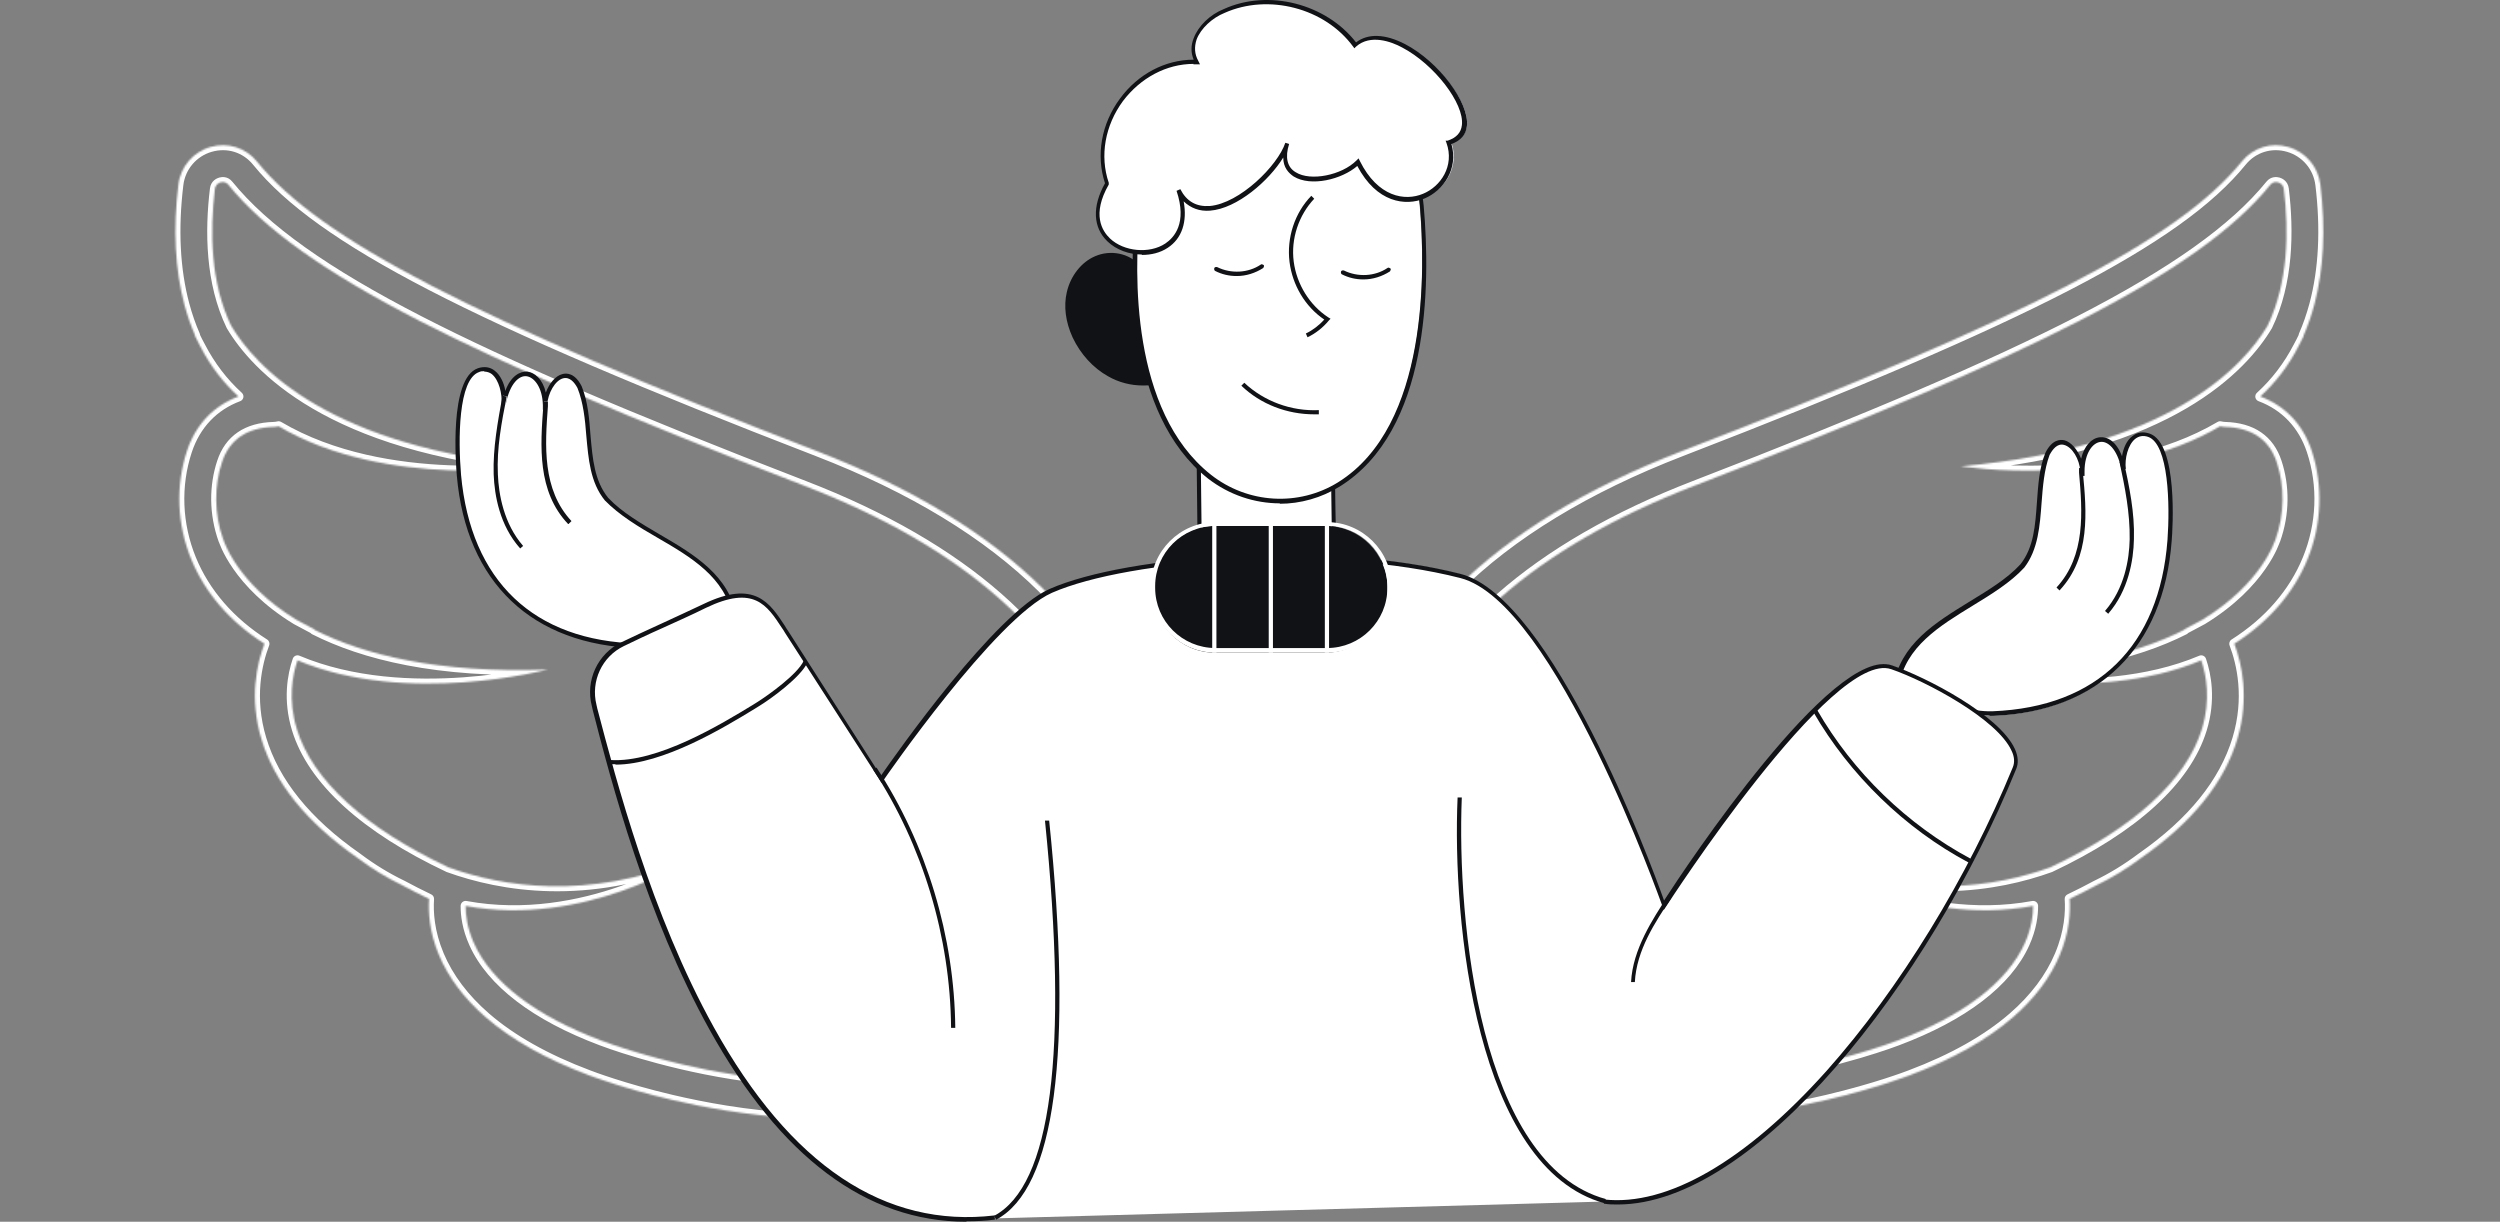 <svg width="1502" height="734" viewBox="0 0 1502 734" fill="none" xmlns="http://www.w3.org/2000/svg">
<rect x="0" y="0" width="1502" height="734" fill="#808080" stroke="none"/>
<mask id="path-1-inside-1_1648_1196" fill="white">
<path fill-rule="evenodd" clip-rule="evenodd" d="M353.483 645.87C355.161 646.517 374.531 653.929 403.443 660.729C413.339 663.056 424.356 665.31 436.152 667.202C463.825 671.627 490.115 673.098 514.289 671.566C544.946 669.625 572.319 662.823 595.65 651.351C638.615 630.223 668.046 593.478 683.139 542.138C684.607 537.771 697.8 495.668 681.49 442.076C671.658 409.758 653.102 379.926 626.35 353.397C593.462 320.783 547.997 293.131 491.214 271.208C283.623 191.048 192.34 143.863 154.419 97.105C147.587 88.677 136.852 85.308 126.403 88.316C116.03 91.302 108.475 100.157 107.176 110.872C103.928 137.595 105.147 161.883 110.804 183.062C112.543 189.563 114.689 195.73 117.237 201.555L117.095 201.735C118.191 204.047 119.34 206.295 120.541 208.481C126.44 219.86 134.026 229.789 143.26 238.212C128.441 243.735 117.58 255.005 112.359 270.828C105.414 291.885 106.309 315.013 114.882 335.962C123.206 356.314 138.324 373.72 158.89 386.755C154.424 398.484 149.589 419.207 157.047 444.015C164.934 470.257 184.209 494.098 214.563 515.25C223.536 522.02 232.625 527.499 241.723 531.874C246.856 534.652 252.209 537.376 257.78 540.043C257.242 547.932 257.915 559.948 263.78 573.893C269.458 587.392 278.893 599.931 291.834 611.165C307.378 624.661 328.121 636.335 353.483 645.87ZM279.746 544.271C279.72 549.699 280.664 557.592 284.77 566.719C295.293 590.112 321.763 610.331 361.313 625.189L361.444 625.24C361.777 625.37 395.466 638.35 440.145 645.45C480.657 651.883 538.835 654.681 585.96 631.482C623.161 613.167 648.745 580.942 661.989 535.697L662.157 535.178C662.317 534.716 675.195 496.024 659.964 447.307C639.669 382.4 578.561 328.644 483.252 291.845C376.549 250.646 305.291 220.12 252.216 192.865C195.388 163.688 158.854 137.688 137.244 111.044C135.624 109.047 133.586 109.269 132.514 109.575C131.609 109.836 129.461 110.746 129.12 113.547C126.034 138.928 126.397 169.844 138.897 195.74C153.321 219.961 197.685 269.144 323.215 280.153C323.215 280.153 232.446 294.512 167.391 256.091C166.44 256.33 165.45 256.469 164.434 256.497C148.315 256.951 137.858 264.104 133.355 277.758C128.69 291.899 128.475 308.481 134.259 324.561L134.299 324.439C134.299 324.439 142.033 350.372 178.067 372.36C178.167 372.413 178.267 372.466 178.367 372.52L188.985 378.178L188.865 378.364C218.146 393.188 262.487 404.661 329.127 402.266C329.127 402.266 244.635 424.529 178.741 396.72C175.732 405.512 172.888 420.342 178.365 438.125C187.816 468.809 219.269 497.436 269.459 521.114C301.579 532.694 352.527 541.232 413.538 516.614C413.538 516.614 351.031 557.406 279.746 544.271Z"/>
</mask>
<path d="M353.483 645.87L354.563 643.071C354.555 643.068 354.547 643.065 354.539 643.061L353.483 645.87ZM436.152 667.202L435.677 670.164L435.678 670.164L436.152 667.202ZM514.289 671.566L514.1 668.572L514.099 668.572L514.289 671.566ZM595.65 651.351L596.974 654.043L596.974 654.043L595.65 651.351ZM683.139 542.138L680.295 541.182C680.283 541.218 680.272 541.255 680.261 541.292L683.139 542.138ZM681.49 442.076L678.62 442.949L678.62 442.95L681.49 442.076ZM626.35 353.397L628.463 351.266L628.463 351.266L626.35 353.397ZM491.214 271.208L490.134 274.007L490.134 274.007L491.214 271.208ZM154.419 97.105L152.088 98.994L152.089 98.995L154.419 97.105ZM126.403 88.316L125.573 85.433L125.573 85.433L126.403 88.316ZM107.176 110.872L110.154 111.234L110.154 111.233L107.176 110.872ZM110.804 183.062L107.906 183.836L107.906 183.837L110.804 183.062ZM117.237 201.555L119.591 203.415C120.278 202.545 120.43 201.368 119.986 200.352L117.237 201.555ZM117.095 201.735L114.742 199.874C114.035 200.769 113.896 201.988 114.384 203.019L117.095 201.735ZM120.541 208.481L123.205 207.101C123.193 207.079 123.182 207.058 123.171 207.037L120.541 208.481ZM143.26 238.212L144.307 241.023C145.287 240.658 146.006 239.809 146.205 238.782C146.404 237.756 146.054 236.7 145.281 235.995L143.26 238.212ZM112.359 270.828L109.51 269.888L109.51 269.888L112.359 270.828ZM114.882 335.962L117.659 334.826L117.659 334.826L114.882 335.962ZM158.89 386.755L161.694 387.822C162.201 386.49 161.7 384.984 160.496 384.221L158.89 386.755ZM157.047 444.015L159.92 443.151L159.92 443.151L157.047 444.015ZM214.563 515.25L216.37 512.855C216.34 512.832 216.309 512.81 216.279 512.789L214.563 515.25ZM241.723 531.874L243.151 529.236C243.109 529.213 243.066 529.191 243.023 529.17L241.723 531.874ZM257.78 540.043L260.773 540.247C260.857 539.021 260.184 537.868 259.076 537.337L257.78 540.043ZM263.78 573.893L261.015 575.056L261.015 575.056L263.78 573.893ZM291.834 611.165L293.801 608.9L293.801 608.9L291.834 611.165ZM279.746 544.271L280.29 541.321C279.416 541.16 278.516 541.394 277.832 541.961C277.148 542.528 276.751 543.368 276.746 544.257L279.746 544.271ZM284.77 566.719L282.034 567.949L282.034 567.949L284.77 566.719ZM361.313 625.189L362.388 622.389C362.381 622.386 362.375 622.383 362.368 622.381L361.313 625.189ZM361.444 625.24L362.537 622.446C362.531 622.443 362.525 622.441 362.519 622.439L361.444 625.24ZM440.145 645.45L439.674 648.413L439.674 648.413L440.145 645.45ZM585.96 631.482L587.285 634.174L587.285 634.174L585.96 631.482ZM661.989 535.697L659.134 534.775C659.126 534.801 659.118 534.827 659.11 534.854L661.989 535.697ZM662.157 535.178L659.323 534.193C659.316 534.214 659.309 534.235 659.302 534.256L662.157 535.178ZM659.964 447.307L662.827 446.412L662.827 446.412L659.964 447.307ZM483.252 291.845L482.171 294.643L482.171 294.643L483.252 291.845ZM252.216 192.865L253.587 190.196L253.587 190.196L252.216 192.865ZM137.244 111.044L139.574 109.155L139.574 109.154L137.244 111.044ZM132.514 109.575L131.69 106.69L131.683 106.692L132.514 109.575ZM129.12 113.547L126.142 113.185L126.142 113.185L129.12 113.547ZM138.897 195.74L136.195 197.045C136.233 197.123 136.275 197.2 136.319 197.275L138.897 195.74ZM323.215 280.153L323.684 283.116C325.18 282.88 326.266 281.564 326.213 280.049C326.16 278.535 324.987 277.297 323.477 277.165L323.215 280.153ZM167.391 256.091L168.916 253.507C168.236 253.105 167.424 252.988 166.657 253.182L167.391 256.091ZM164.434 256.497L164.351 253.498L164.35 253.498L164.434 256.497ZM133.355 277.758L136.204 278.698L136.204 278.698L133.355 277.758ZM134.259 324.561L131.436 325.577C131.87 326.783 133.023 327.581 134.305 327.561C135.587 327.541 136.715 326.709 137.112 325.489L134.259 324.561ZM134.299 324.439L137.173 323.582C136.798 322.323 135.648 321.456 134.336 321.439C133.023 321.423 131.852 322.262 131.446 323.511L134.299 324.439ZM178.067 372.36L176.505 374.92C176.552 374.949 176.6 374.977 176.649 375.003L178.067 372.36ZM178.367 372.52L176.955 375.167L176.956 375.167L178.367 372.52ZM188.985 378.178L191.503 379.808C191.96 379.103 192.1 378.239 191.889 377.426C191.679 376.613 191.137 375.925 190.396 375.53L188.985 378.178ZM188.865 378.364L186.346 376.734C185.884 377.448 185.746 378.325 185.968 379.146C186.19 379.968 186.75 380.656 187.509 381.041L188.865 378.364ZM329.127 402.266L329.892 405.167C331.37 404.778 332.319 403.34 332.095 401.828C331.872 400.316 330.547 399.213 329.02 399.268L329.127 402.266ZM178.741 396.72L179.907 393.956C179.141 393.632 178.275 393.642 177.515 393.982C176.756 394.322 176.172 394.961 175.903 395.749L178.741 396.72ZM178.365 438.125L175.498 439.008L175.498 439.008L178.365 438.125ZM269.459 521.114L268.179 523.827C268.265 523.868 268.352 523.904 268.442 523.936L269.459 521.114ZM413.538 516.614L415.178 519.126C416.471 518.282 416.912 516.595 416.198 515.226C415.484 513.857 413.847 513.254 412.415 513.832L413.538 516.614ZM404.13 657.809C375.392 651.049 356.158 643.686 354.563 643.071L352.402 648.668C354.164 649.348 373.671 656.808 402.756 663.649L404.13 657.809ZM436.627 664.239C424.909 662.36 413.964 660.121 404.13 657.809L402.756 663.649C412.714 665.991 423.802 668.259 435.677 670.164L436.627 664.239ZM514.099 668.572C490.179 670.088 464.113 668.635 436.625 664.239L435.678 670.164C463.536 674.619 490.052 676.108 514.479 674.56L514.099 668.572ZM594.327 648.658C571.408 659.928 544.432 666.652 514.1 668.572L514.479 674.56C545.459 672.599 573.23 665.718 596.974 654.043L594.327 648.658ZM680.261 541.292C665.374 591.931 636.444 627.948 594.327 648.658L596.974 654.043C640.785 632.499 670.718 595.024 686.017 542.984L680.261 541.292ZM678.62 442.95C694.676 495.704 681.663 537.115 680.295 541.182L685.982 543.094C687.552 538.427 700.925 495.632 684.36 441.203L678.62 442.95ZM624.238 355.527C650.678 381.747 668.948 411.16 678.62 442.949L684.36 441.203C674.367 408.357 655.525 378.104 628.463 351.266L624.238 355.527ZM490.134 274.007C546.645 295.825 591.721 323.282 624.238 355.527L628.463 351.266C595.204 318.285 549.348 290.437 492.295 268.41L490.134 274.007ZM152.089 98.995C171.447 122.864 204.196 146.58 257.812 174.296C311.472 202.034 386.315 233.918 490.134 274.007L492.295 268.41C388.522 228.338 313.927 196.549 260.568 168.966C207.165 141.36 175.312 118.105 156.749 95.216L152.089 98.995ZM127.232 91.199C136.528 88.523 146.017 91.504 152.088 98.994L156.749 95.216C149.157 85.85 137.177 82.093 125.573 85.433L127.232 91.199ZM110.154 111.233C111.308 101.715 118.015 93.852 127.233 91.199L125.573 85.433C114.044 88.752 105.643 98.598 104.197 110.51L110.154 111.233ZM113.702 182.287C108.164 161.553 106.942 137.661 110.154 111.234L104.197 110.51C100.914 137.529 102.13 162.213 107.906 183.836L113.702 182.287ZM119.986 200.352C117.501 194.673 115.404 188.65 113.702 182.287L107.906 183.837C109.681 190.476 111.876 196.787 114.489 202.757L119.986 200.352ZM119.449 203.595L119.591 203.415L114.884 199.695L114.742 199.874L119.449 203.595ZM123.171 207.037C121.999 204.904 120.876 202.709 119.807 200.45L114.384 203.019C115.505 205.385 116.682 207.687 117.912 209.926L123.171 207.037ZM145.281 235.995C136.316 227.818 128.945 218.174 123.205 207.101L117.878 209.862C123.935 221.547 131.736 231.761 141.238 240.428L145.281 235.995ZM115.208 271.768C120.151 256.786 130.366 246.219 144.307 241.023L142.212 235.401C126.516 241.251 115.008 253.225 109.51 269.888L115.208 271.768ZM117.659 334.826C109.35 314.523 108.492 292.131 115.208 271.767L109.51 269.888C102.336 291.639 103.268 315.503 112.106 337.098L117.659 334.826ZM160.496 384.221C140.393 371.48 125.721 354.537 117.659 334.826L112.105 337.098C120.692 358.091 136.255 375.96 157.284 389.289L160.496 384.221ZM159.92 443.151C152.709 419.163 157.384 399.143 161.694 387.822L156.086 385.687C151.465 397.825 146.47 419.251 154.174 444.878L159.92 443.151ZM216.279 512.789C186.284 491.887 167.553 468.549 159.92 443.151L154.174 444.878C162.315 471.965 182.135 496.309 212.848 517.711L216.279 512.789ZM243.023 529.17C234.104 524.882 225.186 519.506 216.37 512.855L212.757 517.645C221.887 524.533 231.145 530.116 240.423 534.578L243.023 529.17ZM259.076 537.337C253.547 534.69 248.238 531.989 243.151 529.236L240.295 534.512C245.474 537.316 250.872 540.061 256.485 542.749L259.076 537.337ZM266.545 572.73C260.893 559.291 260.261 547.757 260.773 540.247L254.787 539.839C254.223 548.107 254.936 560.605 261.015 575.056L266.545 572.73ZM293.801 608.9C281.148 597.916 272.017 585.739 266.545 572.73L261.015 575.056C266.899 589.045 276.637 601.945 289.867 613.431L293.801 608.9ZM354.539 643.061C329.411 633.615 309.006 622.101 293.801 608.9L289.867 613.431C305.751 627.221 326.832 639.055 352.427 648.678L354.539 643.061ZM276.746 544.257C276.718 550.051 277.729 558.378 282.034 567.949L287.506 565.488C283.6 556.806 282.722 549.346 282.746 544.286L276.746 544.257ZM282.034 567.949C293.043 592.423 320.42 613.032 360.258 627.998L362.368 622.381C323.105 607.631 297.543 587.802 287.506 565.488L282.034 567.949ZM360.238 627.99L360.369 628.04L362.519 622.439L362.388 622.389L360.238 627.99ZM360.351 628.033C360.794 628.207 394.704 641.266 439.674 648.413L440.615 642.487C418.435 638.962 398.972 633.976 385.014 629.854C378.038 627.793 372.442 625.951 368.576 624.618C366.644 623.951 365.144 623.412 364.121 623.037C363.609 622.85 363.217 622.703 362.949 622.603C362.815 622.552 362.713 622.513 362.642 622.486C362.569 622.458 362.535 622.445 362.537 622.446L360.351 628.033ZM439.674 648.413C480.345 654.871 539.3 657.796 587.285 634.174L584.635 628.791C538.371 651.566 480.969 648.895 440.615 642.487L439.674 648.413ZM587.285 634.174C625.347 615.434 651.424 582.47 664.868 536.54L659.11 534.854C646.066 579.414 620.976 610.899 584.635 628.791L587.285 634.174ZM664.844 536.619L665.012 536.1L659.302 534.256L659.134 534.775L664.844 536.619ZM664.99 536.163C665.258 535.394 678.327 495.989 662.827 446.412L657.101 448.202C664.576 472.114 665.153 493.564 663.843 509.086C663.188 516.845 662.062 523.113 661.095 527.452C660.127 531.8 659.323 534.194 659.323 534.193L664.99 536.163ZM662.827 446.412C642.144 380.264 580.055 326.005 484.333 289.046L482.171 294.643C577.067 331.283 637.194 384.536 657.101 448.203L662.827 446.412ZM484.333 289.046C377.656 247.857 306.517 217.377 253.587 190.196L250.846 195.533C304.065 222.863 375.441 253.434 482.171 294.643L484.333 289.046ZM253.587 190.196C196.864 161.074 160.783 135.304 139.574 109.155L134.914 112.934C156.925 140.072 193.912 166.303 250.846 195.533L253.587 190.196ZM139.574 109.154C136.86 105.809 133.298 106.231 131.69 106.69L133.338 112.459C133.604 112.384 133.888 112.352 134.129 112.396C134.238 112.416 134.345 112.452 134.456 112.517C134.565 112.582 134.725 112.701 134.914 112.934L139.574 109.154ZM131.683 106.692C130.35 107.077 126.702 108.583 126.142 113.185L132.098 113.909C132.173 113.298 132.401 113.024 132.589 112.859C132.835 112.643 133.144 112.516 133.345 112.458L131.683 106.692ZM126.142 113.185C123.029 138.787 123.327 170.385 136.195 197.045L141.599 194.436C129.467 169.302 129.039 139.069 132.098 113.909L126.142 113.185ZM136.319 197.275C151.308 222.444 196.609 272.062 322.953 283.142L323.477 277.165C198.761 266.227 155.334 217.479 141.474 194.205L136.319 197.275ZM323.215 280.153C322.746 277.19 322.746 277.19 322.746 277.19C322.746 277.19 322.746 277.19 322.745 277.19C322.743 277.191 322.74 277.191 322.736 277.192C322.727 277.193 322.712 277.195 322.692 277.198C322.652 277.205 322.591 277.214 322.508 277.226C322.343 277.251 322.093 277.288 321.761 277.334C321.098 277.428 320.11 277.561 318.825 277.717C316.254 278.03 312.498 278.436 307.782 278.806C298.346 279.544 285.087 280.133 269.817 279.532C239.209 278.328 200.827 272.354 168.916 253.507L165.865 258.674C199.01 278.249 238.54 284.306 269.581 285.528C285.134 286.14 298.633 285.54 308.25 284.787C313.06 284.411 316.902 283.996 319.55 283.673C320.874 283.512 321.899 283.374 322.598 283.276C322.947 283.227 323.214 283.188 323.396 283.16C323.487 283.147 323.557 283.136 323.605 283.129C323.629 283.125 323.648 283.122 323.661 283.12C323.667 283.119 323.673 283.118 323.676 283.118C323.678 283.117 323.68 283.117 323.681 283.117C323.682 283.117 323.684 283.116 323.215 280.153ZM166.657 253.182C165.919 253.368 165.148 253.476 164.351 253.498L164.517 259.496C165.753 259.462 166.961 259.293 168.124 258.999L166.657 253.182ZM164.35 253.498C155.873 253.737 148.628 255.745 142.845 259.701C137.036 263.675 132.933 269.457 130.506 276.819L136.204 278.698C138.279 272.405 141.657 267.783 146.232 264.653C150.834 261.506 156.876 259.711 164.518 259.496L164.35 253.498ZM130.506 276.819C125.635 291.586 125.421 308.856 131.436 325.577L137.082 323.546C131.528 308.106 131.746 292.212 136.204 278.698L130.506 276.819ZM137.112 325.489L137.151 325.367L131.446 323.511L131.406 323.633L137.112 325.489ZM134.299 324.439C131.424 325.296 131.424 325.298 131.425 325.3C131.425 325.3 131.425 325.302 131.426 325.304C131.427 325.306 131.428 325.309 131.429 325.313C131.431 325.32 131.433 325.329 131.437 325.339C131.443 325.359 131.451 325.386 131.462 325.419C131.482 325.485 131.512 325.575 131.55 325.689C131.626 325.917 131.739 326.239 131.892 326.649C132.199 327.469 132.671 328.638 133.349 330.098C134.704 333.017 136.882 337.099 140.209 341.87C146.869 351.42 158.11 363.696 176.505 374.92L179.63 369.799C161.991 359.036 151.347 347.352 145.131 338.438C142.02 333.977 140.012 330.202 138.791 327.571C138.181 326.256 137.767 325.228 137.51 324.543C137.382 324.201 137.293 323.945 137.239 323.782C137.212 323.701 137.193 323.643 137.182 323.609C137.177 323.592 137.173 323.582 137.172 323.577C137.171 323.575 137.171 323.574 137.171 323.575C137.171 323.575 137.172 323.576 137.172 323.577C137.172 323.578 137.173 323.579 137.173 323.579C137.173 323.58 137.173 323.582 134.299 324.439ZM176.649 375.003C176.751 375.058 176.854 375.113 176.955 375.167L179.778 369.872C179.68 369.82 179.583 369.768 179.486 369.716L176.649 375.003ZM176.956 375.167L187.574 380.825L190.396 375.53L179.778 369.872L176.956 375.167ZM186.467 376.548L186.346 376.734L191.383 379.994L191.503 379.808L186.467 376.548ZM187.509 381.041C217.338 396.141 262.206 407.673 329.235 405.264L329.02 399.268C262.769 401.649 218.954 390.235 190.22 375.687L187.509 381.041ZM329.127 402.266C328.363 399.365 328.363 399.365 328.363 399.365C328.363 399.365 328.363 399.365 328.362 399.366C328.36 399.366 328.357 399.367 328.353 399.368C328.345 399.37 328.331 399.374 328.313 399.378C328.276 399.388 328.219 399.403 328.142 399.422C327.988 399.462 327.755 399.52 327.445 399.596C326.827 399.749 325.905 399.97 324.703 400.243C322.3 400.789 318.783 401.542 314.351 402.36C305.486 403.997 292.978 405.894 278.431 406.929C249.274 409.004 212.225 407.595 179.907 393.956L177.575 399.484C211.151 413.654 249.295 415.018 278.857 412.914C293.671 411.86 306.405 409.929 315.441 408.26C319.96 407.426 323.558 406.657 326.033 406.094C327.271 405.813 328.228 405.583 328.879 405.423C329.205 405.342 329.454 405.28 329.624 405.236C329.709 405.215 329.774 405.198 329.819 405.186C329.841 405.18 329.858 405.176 329.871 405.173C329.877 405.171 329.882 405.17 329.885 405.169C329.887 405.169 329.888 405.168 329.889 405.168C329.891 405.168 329.892 405.167 329.127 402.266ZM175.903 395.749C172.749 404.963 169.786 420.463 175.498 439.008L181.232 437.242C175.99 420.222 178.715 406.06 181.579 397.691L175.903 395.749ZM175.498 439.008C185.328 470.923 217.752 500.038 268.179 523.827L270.739 518.401C220.786 494.835 190.304 466.695 181.232 437.241L175.498 439.008ZM268.442 523.936C301.089 535.706 352.817 544.351 414.661 519.396L412.415 513.832C352.238 538.114 302.07 529.681 270.477 518.292L268.442 523.936ZM413.538 516.614C411.898 514.101 411.899 514.101 411.899 514.101C411.899 514.101 411.899 514.101 411.899 514.101C411.898 514.102 411.896 514.103 411.894 514.105C411.888 514.108 411.879 514.114 411.866 514.122C411.84 514.139 411.8 514.165 411.744 514.201C411.633 514.272 411.462 514.379 411.234 514.521C410.778 514.805 410.092 515.224 409.189 515.757C407.383 516.821 404.71 518.337 401.276 520.12C394.404 523.686 384.495 528.313 372.386 532.535C348.14 540.99 315.245 547.762 280.29 541.321L279.203 547.221C315.532 553.916 349.533 546.859 374.362 538.201C386.79 533.867 396.964 529.117 404.039 525.445C407.578 523.609 410.346 522.04 412.237 520.925C413.182 520.368 413.909 519.924 414.403 519.616C414.65 519.462 414.84 519.343 414.969 519.26C415.034 519.219 415.084 519.187 415.119 519.164C415.136 519.153 415.15 519.144 415.16 519.138C415.164 519.135 415.168 519.132 415.171 519.13C415.173 519.129 415.175 519.128 415.175 519.128C415.177 519.127 415.178 519.126 413.538 516.614Z" fill="white" mask="url(#path-1-inside-1_1648_1196)"/>
<mask id="path-3-inside-2_1648_1196" fill="white">
<path fill-rule="evenodd" clip-rule="evenodd" d="M1147.76 645.87C1146.08 646.517 1126.71 653.929 1097.8 660.729C1087.9 663.056 1076.88 665.31 1065.09 667.202C1037.41 671.627 1011.12 673.098 986.95 671.566C956.293 669.625 928.92 662.823 905.588 651.351C862.624 630.223 833.193 593.478 818.1 542.138C816.631 537.771 803.438 495.668 819.749 442.076C829.581 409.758 848.137 379.926 874.888 353.397C907.777 320.783 953.242 293.131 1010.02 271.208C1217.62 191.048 1308.9 143.863 1346.82 97.105C1353.65 88.677 1364.39 85.308 1374.84 88.316C1385.21 91.302 1392.76 100.157 1394.06 110.872C1397.31 137.595 1396.09 161.883 1390.43 183.062C1388.7 189.563 1386.55 195.73 1384 201.555L1384.14 201.735C1383.05 204.047 1381.9 206.295 1380.7 208.481C1374.8 219.86 1367.21 229.789 1357.98 238.212C1372.8 243.735 1383.66 255.005 1388.88 270.828C1395.82 291.885 1394.93 315.013 1386.36 335.962C1378.03 356.314 1362.91 373.72 1342.35 386.755C1346.81 398.484 1351.65 419.207 1344.19 444.015C1336.3 470.257 1317.03 494.098 1286.68 515.25C1277.7 522.02 1268.61 527.499 1259.52 531.874C1254.38 534.652 1249.03 537.376 1243.46 540.043C1244 547.932 1243.32 559.948 1237.46 573.893C1231.78 587.392 1222.35 599.931 1209.4 611.165C1193.86 624.661 1173.12 636.335 1147.76 645.87ZM1221.49 544.271C1221.52 549.699 1220.57 557.592 1216.47 566.719C1205.95 590.112 1179.48 610.331 1139.93 625.189L1139.79 625.24C1139.46 625.37 1105.77 638.35 1061.09 645.45C1020.58 651.883 962.404 654.681 915.279 631.482C878.077 613.167 852.494 580.942 839.25 535.697L839.082 535.178C838.921 534.716 826.044 496.024 841.275 447.307C861.57 382.4 922.678 328.644 1017.99 291.845C1124.69 250.646 1195.95 220.12 1249.02 192.865C1305.85 163.688 1342.38 137.688 1363.99 111.044C1365.61 109.047 1367.65 109.269 1368.72 109.575C1369.63 109.836 1371.78 110.746 1372.12 113.547C1375.21 138.928 1374.84 169.844 1362.34 195.74C1347.92 219.961 1303.55 269.144 1178.02 280.153C1178.02 280.153 1268.79 294.512 1333.85 256.09C1334.8 256.33 1335.79 256.469 1336.8 256.497C1352.92 256.951 1363.38 264.104 1367.88 277.758C1372.55 291.899 1372.76 308.481 1366.98 324.561L1366.94 324.439C1366.94 324.439 1359.21 350.372 1323.17 372.36C1323.07 372.413 1322.97 372.466 1322.87 372.52L1312.25 378.178L1312.37 378.364C1283.09 393.188 1238.75 404.661 1172.11 402.266C1172.11 402.266 1256.6 424.529 1322.5 396.72C1325.51 405.512 1328.35 420.342 1322.87 438.125C1313.42 468.809 1281.97 497.436 1231.78 521.114C1199.66 532.694 1148.71 541.232 1087.7 516.614C1087.7 516.614 1150.21 557.406 1221.49 544.271Z"/>
</mask>
<path d="M1147.76 645.87L1146.68 643.071C1146.68 643.068 1146.69 643.065 1146.7 643.061L1147.76 645.87ZM1065.09 667.202L1065.56 670.164L1065.56 670.164L1065.09 667.202ZM986.95 671.566L987.139 668.572L987.139 668.572L986.95 671.566ZM905.588 651.351L904.265 654.043L904.264 654.043L905.588 651.351ZM818.1 542.138L820.943 541.182C820.956 541.218 820.967 541.255 820.978 541.292L818.1 542.138ZM819.749 442.076L822.619 442.949L822.619 442.95L819.749 442.076ZM874.888 353.397L872.776 351.266L872.776 351.266L874.888 353.397ZM1010.02 271.208L1011.1 274.007L1011.1 274.007L1010.02 271.208ZM1346.82 97.105L1349.15 98.994L1349.15 98.995L1346.82 97.105ZM1374.84 88.316L1375.67 85.433L1375.67 85.433L1374.84 88.316ZM1394.06 110.872L1391.09 111.234L1391.08 111.233L1394.06 110.872ZM1390.43 183.062L1393.33 183.836L1393.33 183.837L1390.43 183.062ZM1384 201.555L1381.65 203.415C1380.96 202.545 1380.81 201.368 1381.25 200.352L1384 201.555ZM1384.14 201.735L1386.5 199.874C1387.2 200.769 1387.34 201.988 1386.85 203.019L1384.14 201.735ZM1380.7 208.481L1378.03 207.1C1378.05 207.079 1378.06 207.057 1378.07 207.036L1380.7 208.481ZM1357.98 238.212L1356.93 241.023C1355.95 240.658 1355.23 239.809 1355.03 238.782C1354.84 237.756 1355.18 236.7 1355.96 235.995L1357.98 238.212ZM1388.88 270.828L1391.73 269.888L1391.73 269.888L1388.88 270.828ZM1386.36 335.962L1383.58 334.826L1383.58 334.826L1386.36 335.962ZM1342.35 386.755L1339.54 387.822C1339.04 386.49 1339.54 384.984 1340.74 384.221L1342.35 386.755ZM1344.19 444.015L1341.32 443.151L1341.32 443.151L1344.19 444.015ZM1286.68 515.25L1284.87 512.855C1284.9 512.832 1284.93 512.81 1284.96 512.789L1286.68 515.25ZM1259.52 531.874L1258.09 529.236C1258.13 529.213 1258.17 529.191 1258.22 529.17L1259.52 531.874ZM1243.46 540.043L1240.47 540.247C1240.38 539.021 1241.05 537.868 1242.16 537.337L1243.46 540.043ZM1237.46 573.893L1240.22 575.056L1240.22 575.056L1237.46 573.893ZM1209.4 611.165L1207.44 608.9L1207.44 608.9L1209.4 611.165ZM1221.49 544.271L1220.95 541.321C1221.82 541.16 1222.72 541.394 1223.41 541.961C1224.09 542.528 1224.49 543.368 1224.49 544.257L1221.49 544.271ZM1216.47 566.719L1219.2 567.949L1219.2 567.949L1216.47 566.719ZM1139.93 625.189L1138.85 622.389C1138.86 622.386 1138.86 622.383 1138.87 622.381L1139.93 625.189ZM1139.79 625.24L1138.7 622.446C1138.71 622.443 1138.71 622.441 1138.72 622.439L1139.79 625.24ZM1061.09 645.45L1061.56 648.413L1061.56 648.413L1061.09 645.45ZM915.279 631.482L913.954 634.174L913.953 634.174L915.279 631.482ZM839.25 535.697L842.104 534.775C842.113 534.801 842.121 534.827 842.129 534.854L839.25 535.697ZM839.082 535.178L841.916 534.193C841.923 534.214 841.93 534.235 841.937 534.256L839.082 535.178ZM841.275 447.307L838.411 446.412L838.411 446.412L841.275 447.307ZM1017.99 291.845L1019.07 294.643L1019.07 294.643L1017.99 291.845ZM1249.02 192.865L1247.65 190.196L1247.65 190.196L1249.02 192.865ZM1363.99 111.044L1361.66 109.155L1361.66 109.154L1363.99 111.044ZM1368.72 109.575L1369.55 106.69L1369.56 106.692L1368.72 109.575ZM1372.12 113.547L1375.1 113.185L1375.1 113.185L1372.12 113.547ZM1362.34 195.74L1365.04 197.044C1365.01 197.123 1364.96 197.2 1364.92 197.275L1362.34 195.74ZM1178.02 280.153L1177.56 283.116C1176.06 282.88 1174.97 281.564 1175.03 280.049C1175.08 278.535 1176.25 277.297 1177.76 277.165L1178.02 280.153ZM1333.85 256.09L1332.32 253.507C1333 253.105 1333.81 252.988 1334.58 253.182L1333.85 256.09ZM1336.8 256.497L1336.89 253.498L1336.89 253.498L1336.8 256.497ZM1367.88 277.758L1365.03 278.698L1365.03 278.698L1367.88 277.758ZM1366.98 324.561L1369.8 325.577C1369.37 326.783 1368.22 327.581 1366.93 327.561C1365.65 327.541 1364.52 326.709 1364.13 325.489L1366.98 324.561ZM1366.94 324.439L1364.07 323.582C1364.44 322.323 1365.59 321.455 1366.9 321.439C1368.22 321.423 1369.39 322.262 1369.79 323.511L1366.94 324.439ZM1323.17 372.36L1324.73 374.921C1324.69 374.949 1324.64 374.977 1324.59 375.003L1323.17 372.36ZM1322.87 372.52L1324.28 375.167L1324.28 375.167L1322.87 372.52ZM1312.25 378.178L1309.74 379.808C1309.28 379.103 1309.14 378.239 1309.35 377.426C1309.56 376.613 1310.1 375.925 1310.84 375.53L1312.25 378.178ZM1312.37 378.364L1314.89 376.734C1315.35 377.448 1315.49 378.325 1315.27 379.146C1315.05 379.968 1314.49 380.656 1313.73 381.04L1312.37 378.364ZM1172.11 402.266L1171.35 405.167C1169.87 404.778 1168.92 403.34 1169.14 401.828C1169.37 400.316 1170.69 399.213 1172.22 399.268L1172.11 402.266ZM1322.5 396.72L1321.33 393.956C1322.1 393.632 1322.96 393.642 1323.72 393.982C1324.48 394.322 1325.07 394.961 1325.34 395.749L1322.5 396.72ZM1322.87 438.125L1325.74 439.008L1325.74 439.008L1322.87 438.125ZM1231.78 521.114L1233.06 523.827C1232.97 523.868 1232.89 523.904 1232.8 523.936L1231.78 521.114ZM1087.7 516.614L1086.06 519.126C1084.77 518.282 1084.33 516.595 1085.04 515.226C1085.75 513.857 1087.39 513.254 1088.82 513.832L1087.7 516.614ZM1097.11 657.809C1125.85 651.049 1145.08 643.686 1146.68 643.071L1148.84 648.668C1147.07 649.348 1127.57 656.808 1098.48 663.649L1097.11 657.809ZM1064.61 664.239C1076.33 662.36 1087.27 660.121 1097.11 657.809L1098.48 663.649C1088.52 665.991 1077.44 668.259 1065.56 670.164L1064.61 664.239ZM987.139 668.572C1011.06 670.088 1037.13 668.635 1064.61 664.239L1065.56 670.164C1037.7 674.619 1011.19 676.108 986.76 674.56L987.139 668.572ZM906.912 648.658C929.831 659.928 956.807 666.652 987.139 668.572L986.76 674.56C955.779 672.599 928.008 665.718 904.265 654.043L906.912 648.658ZM820.978 541.292C835.865 591.931 864.795 627.948 906.912 648.658L904.264 654.043C860.453 632.499 830.52 595.024 815.222 542.984L820.978 541.292ZM822.619 442.95C806.563 495.704 819.576 537.115 820.943 541.182L815.256 543.094C813.687 538.427 800.314 495.632 816.879 441.203L822.619 442.95ZM877.001 355.527C850.56 381.747 832.29 411.16 822.619 442.949L816.879 441.203C826.872 408.357 845.713 378.104 872.776 351.266L877.001 355.527ZM1011.1 274.007C954.593 295.825 909.518 323.282 877.001 355.527L872.776 351.266C906.035 318.285 951.891 290.437 1008.94 268.41L1011.1 274.007ZM1349.15 98.995C1329.79 122.864 1297.04 146.58 1243.43 174.296C1189.77 202.034 1114.92 233.918 1011.1 274.007L1008.94 268.41C1112.72 228.338 1187.31 196.549 1240.67 168.966C1294.07 141.36 1325.93 118.105 1344.49 95.216L1349.15 98.995ZM1374.01 91.199C1364.71 88.523 1355.22 91.504 1349.15 98.994L1344.49 95.216C1352.08 85.85 1364.06 82.093 1375.67 85.433L1374.01 91.199ZM1391.08 111.233C1389.93 101.715 1383.22 93.852 1374.01 91.199L1375.67 85.433C1387.19 88.752 1395.6 98.598 1397.04 110.51L1391.08 111.233ZM1387.54 182.287C1393.07 161.553 1394.3 137.661 1391.09 111.234L1397.04 110.51C1400.32 137.529 1399.11 162.213 1393.33 183.836L1387.54 182.287ZM1381.25 200.352C1383.74 194.674 1385.83 188.65 1387.54 182.287L1393.33 183.837C1391.56 190.476 1389.36 196.787 1386.75 202.757L1381.25 200.352ZM1381.79 203.595L1381.65 203.415L1386.35 199.695L1386.5 199.874L1381.79 203.595ZM1378.07 207.036C1379.24 204.903 1380.36 202.709 1381.43 200.45L1386.85 203.019C1385.73 205.385 1384.56 207.687 1383.33 209.925L1378.07 207.036ZM1355.96 235.995C1364.92 227.818 1372.29 218.174 1378.03 207.1L1383.36 209.861C1377.3 221.547 1369.5 231.761 1360 240.428L1355.96 235.995ZM1386.03 271.768C1381.09 256.786 1370.87 246.219 1356.93 241.023L1359.03 235.401C1374.72 241.251 1386.23 253.225 1391.73 269.888L1386.03 271.768ZM1383.58 334.826C1391.89 314.523 1392.75 292.131 1386.03 271.767L1391.73 269.888C1398.9 291.639 1397.97 315.503 1389.13 337.098L1383.58 334.826ZM1340.74 384.221C1360.85 371.48 1375.52 354.537 1383.58 334.826L1389.13 337.098C1380.55 358.091 1364.98 375.96 1343.95 389.289L1340.74 384.221ZM1341.32 443.151C1348.53 419.163 1343.86 399.143 1339.54 387.822L1345.15 385.687C1349.77 397.825 1354.77 419.251 1347.06 444.878L1341.32 443.151ZM1284.96 512.789C1314.95 491.887 1333.69 468.549 1341.32 443.151L1347.06 444.878C1338.92 471.965 1319.1 496.309 1288.39 517.711L1284.96 512.789ZM1258.22 529.17C1267.13 524.882 1276.05 519.506 1284.87 512.855L1288.48 517.645C1279.35 524.533 1270.09 530.116 1260.82 534.578L1258.22 529.17ZM1242.16 537.337C1247.69 534.69 1253 531.989 1258.09 529.236L1260.94 534.512C1255.76 537.316 1250.37 540.061 1244.75 542.749L1242.16 537.337ZM1234.69 572.73C1240.35 559.291 1240.98 547.757 1240.47 540.247L1246.45 539.839C1247.02 548.107 1246.3 560.605 1240.22 575.056L1234.69 572.73ZM1207.44 608.9C1220.09 597.916 1229.22 585.739 1234.69 572.73L1240.22 575.056C1234.34 589.045 1224.6 601.945 1211.37 613.431L1207.44 608.9ZM1146.7 643.061C1171.83 633.615 1192.23 622.101 1207.44 608.9L1211.37 613.431C1195.49 627.221 1174.41 639.055 1148.81 648.678L1146.7 643.061ZM1224.49 544.257C1224.52 550.051 1223.51 558.378 1219.2 567.949L1213.73 565.488C1217.64 556.806 1218.52 549.346 1218.49 544.286L1224.49 544.257ZM1219.2 567.949C1208.2 592.423 1180.82 613.032 1140.98 627.998L1138.87 622.381C1178.13 607.631 1203.7 587.802 1213.73 565.488L1219.2 567.949ZM1141 627.99L1140.87 628.04L1138.72 622.439L1138.85 622.389L1141 627.99ZM1140.89 628.033C1140.44 628.207 1106.53 641.266 1061.56 648.413L1060.62 642.487C1082.8 638.962 1102.27 633.976 1116.22 629.854C1123.2 627.793 1128.8 625.951 1132.66 624.618C1134.59 623.951 1136.09 623.412 1137.12 623.037C1137.63 622.85 1138.02 622.703 1138.29 622.603C1138.42 622.552 1138.53 622.513 1138.6 622.486C1138.67 622.458 1138.7 622.445 1138.7 622.446L1140.89 628.033ZM1061.56 648.413C1020.89 654.871 961.939 657.796 913.954 634.174L916.604 628.791C962.868 651.566 1020.27 648.895 1060.62 642.487L1061.56 648.413ZM913.953 634.174C875.891 615.434 849.815 582.47 836.37 536.54L842.129 534.854C855.172 579.414 880.263 610.899 916.604 628.791L913.953 634.174ZM836.395 536.619L836.227 536.1L841.937 534.256L842.104 534.775L836.395 536.619ZM836.248 536.163C835.981 535.394 822.912 495.989 838.411 446.412L844.138 448.202C836.662 472.114 836.086 493.564 837.396 509.086C838.051 516.845 839.177 523.113 840.143 527.452C841.112 531.8 841.916 534.194 841.916 534.193L836.248 536.163ZM838.411 446.412C859.095 380.264 921.183 326.005 1016.91 289.046L1019.07 294.643C924.172 331.283 864.045 384.536 844.138 448.203L838.411 446.412ZM1016.91 289.046C1123.58 247.857 1194.72 217.377 1247.65 190.196L1250.39 195.533C1197.17 222.863 1125.8 253.434 1019.07 294.643L1016.91 289.046ZM1247.65 190.196C1304.37 161.074 1340.46 135.304 1361.66 109.155L1366.32 112.934C1344.31 140.072 1307.33 166.303 1250.39 195.533L1247.65 190.196ZM1361.66 109.154C1364.38 105.809 1367.94 106.231 1369.55 106.69L1367.9 112.459C1367.63 112.384 1367.35 112.352 1367.11 112.396C1367 112.416 1366.89 112.452 1366.78 112.517C1366.67 112.582 1366.51 112.701 1366.32 112.934L1361.66 109.154ZM1369.56 106.692C1370.89 107.077 1374.54 108.583 1375.1 113.185L1369.14 113.909C1369.07 113.298 1368.84 113.024 1368.65 112.859C1368.4 112.643 1368.1 112.516 1367.89 112.458L1369.56 106.692ZM1375.1 113.185C1378.21 138.787 1377.91 170.385 1365.04 197.044L1359.64 194.436C1371.77 169.302 1372.2 139.069 1369.14 113.909L1375.1 113.185ZM1364.92 197.275C1349.93 222.444 1304.63 272.062 1178.29 283.142L1177.76 277.165C1302.48 266.227 1345.9 217.479 1359.76 194.205L1364.92 197.275ZM1178.02 280.153C1178.49 277.19 1178.49 277.19 1178.49 277.19C1178.49 277.19 1178.49 277.19 1178.49 277.19C1178.5 277.191 1178.5 277.191 1178.5 277.192C1178.51 277.193 1178.53 277.195 1178.55 277.199C1178.59 277.205 1178.65 277.214 1178.73 277.226C1178.9 277.251 1179.15 277.288 1179.48 277.334C1180.14 277.428 1181.13 277.561 1182.41 277.717C1184.98 278.03 1188.74 278.436 1193.46 278.806C1202.89 279.544 1216.15 280.133 1231.42 279.532C1262.03 278.328 1300.41 272.354 1332.32 253.507L1335.37 258.674C1302.23 278.249 1262.7 284.306 1231.66 285.528C1216.1 286.14 1202.61 285.54 1192.99 284.787C1188.18 284.411 1184.34 283.996 1181.69 283.673C1180.36 283.512 1179.34 283.374 1178.64 283.276C1178.29 283.227 1178.02 283.188 1177.84 283.16C1177.75 283.147 1177.68 283.136 1177.63 283.129C1177.61 283.125 1177.59 283.122 1177.58 283.12C1177.57 283.119 1177.57 283.118 1177.56 283.118C1177.56 283.117 1177.56 283.117 1177.56 283.117C1177.56 283.117 1177.56 283.116 1178.02 280.153ZM1334.58 253.182C1335.32 253.368 1336.09 253.476 1336.89 253.498L1336.72 259.496C1335.49 259.462 1334.28 259.293 1333.11 258.999L1334.58 253.182ZM1336.89 253.498C1345.37 253.737 1352.61 255.745 1358.39 259.701C1364.2 263.675 1368.31 269.457 1370.73 276.819L1365.03 278.698C1362.96 272.405 1359.58 267.783 1355.01 264.653C1350.41 261.506 1344.36 259.711 1336.72 259.496L1336.89 253.498ZM1370.73 276.819C1375.6 291.586 1375.82 308.856 1369.8 325.577L1364.16 323.546C1369.71 308.106 1369.49 292.212 1365.03 278.698L1370.73 276.819ZM1364.13 325.489L1364.09 325.367L1369.79 323.511L1369.83 323.633L1364.13 325.489ZM1366.94 324.439C1369.81 325.296 1369.81 325.298 1369.81 325.3C1369.81 325.3 1369.81 325.302 1369.81 325.304C1369.81 325.306 1369.81 325.309 1369.81 325.313C1369.81 325.32 1369.81 325.329 1369.8 325.339C1369.8 325.359 1369.79 325.386 1369.78 325.419C1369.76 325.485 1369.73 325.575 1369.69 325.689C1369.61 325.917 1369.5 326.239 1369.35 326.649C1369.04 327.469 1368.57 328.638 1367.89 330.098C1366.53 333.017 1364.36 337.099 1361.03 341.87C1354.37 351.42 1343.13 363.696 1324.73 374.921L1321.61 369.799C1339.25 359.036 1349.89 347.352 1356.11 338.438C1359.22 333.977 1361.23 330.202 1362.45 327.571C1363.06 326.256 1363.47 325.228 1363.73 324.543C1363.86 324.201 1363.95 323.945 1364 323.782C1364.03 323.701 1364.05 323.643 1364.06 323.609C1364.06 323.592 1364.07 323.582 1364.07 323.577C1364.07 323.575 1364.07 323.574 1364.07 323.575C1364.07 323.575 1364.07 323.576 1364.07 323.577C1364.07 323.578 1364.07 323.579 1364.07 323.579C1364.07 323.58 1364.07 323.582 1366.94 324.439ZM1324.59 375.003C1324.49 375.058 1324.39 375.112 1324.28 375.167L1321.46 369.872C1321.56 369.82 1321.66 369.768 1321.75 369.716L1324.59 375.003ZM1324.28 375.167L1313.66 380.825L1310.84 375.53L1321.46 369.872L1324.28 375.167ZM1314.77 376.548L1314.89 376.734L1309.86 379.994L1309.74 379.808L1314.77 376.548ZM1313.73 381.04C1283.9 396.141 1239.03 407.673 1172 405.264L1172.22 399.268C1238.47 401.649 1282.28 390.235 1311.02 375.687L1313.73 381.04ZM1172.11 402.266C1172.88 399.365 1172.88 399.365 1172.88 399.365C1172.88 399.365 1172.88 399.365 1172.88 399.366C1172.88 399.366 1172.88 399.367 1172.89 399.368C1172.89 399.37 1172.91 399.374 1172.93 399.378C1172.96 399.388 1173.02 399.403 1173.1 399.422C1173.25 399.462 1173.48 399.52 1173.79 399.596C1174.41 399.749 1175.33 399.97 1176.54 400.243C1178.94 400.789 1182.46 401.542 1186.89 402.36C1195.75 403.997 1208.26 405.894 1222.81 406.929C1251.96 409.004 1289.01 407.595 1321.33 393.956L1323.66 399.484C1290.09 413.654 1251.94 415.018 1222.38 412.914C1207.57 411.86 1194.83 409.929 1185.8 408.26C1181.28 407.426 1177.68 406.657 1175.21 406.094C1173.97 405.813 1173.01 405.583 1172.36 405.423C1172.03 405.342 1171.78 405.28 1171.61 405.236C1171.53 405.215 1171.46 405.198 1171.42 405.186C1171.4 405.181 1171.38 405.176 1171.37 405.173C1171.36 405.171 1171.36 405.17 1171.35 405.169C1171.35 405.169 1171.35 405.168 1171.35 405.168C1171.35 405.168 1171.35 405.167 1172.11 402.266ZM1325.34 395.749C1328.49 404.963 1331.45 420.463 1325.74 439.008L1320.01 437.242C1325.25 420.222 1322.52 406.06 1319.66 397.691L1325.34 395.749ZM1325.74 439.008C1315.91 470.923 1283.49 500.038 1233.06 523.827L1230.5 518.401C1280.45 494.835 1310.93 466.695 1320.01 437.241L1325.74 439.008ZM1232.8 523.936C1200.15 535.706 1148.42 544.351 1086.58 519.396L1088.82 513.832C1149 538.114 1199.17 529.681 1230.76 518.292L1232.8 523.936ZM1087.7 516.614C1089.34 514.101 1089.34 514.101 1089.34 514.101C1089.34 514.101 1089.34 514.101 1089.34 514.101C1089.34 514.102 1089.34 514.103 1089.34 514.105C1089.35 514.108 1089.36 514.114 1089.37 514.122C1089.4 514.139 1089.44 514.165 1089.49 514.201C1089.61 514.272 1089.78 514.379 1090 514.521C1090.46 514.805 1091.15 515.224 1092.05 515.757C1093.86 516.821 1096.53 518.337 1099.96 520.12C1106.84 523.686 1116.74 528.313 1128.85 532.535C1153.1 540.99 1185.99 547.762 1220.95 541.321L1222.04 547.221C1185.71 553.916 1151.71 546.859 1126.88 538.201C1114.45 533.867 1104.28 529.117 1097.2 525.445C1093.66 523.609 1090.89 522.04 1089 520.925C1088.06 520.368 1087.33 519.924 1086.84 519.616C1086.59 519.462 1086.4 519.343 1086.27 519.26C1086.2 519.219 1086.15 519.187 1086.12 519.164C1086.1 519.153 1086.09 519.144 1086.08 519.138C1086.07 519.135 1086.07 519.132 1086.07 519.13C1086.07 519.129 1086.06 519.128 1086.06 519.128C1086.06 519.127 1086.06 519.126 1087.7 516.614Z" fill="white" mask="url(#path-3-inside-2_1648_1196)"/>
<path d="M1269.85 291.398C1269.36 288.632 1274 272.805 1281.81 272.053C1284.5 271.802 1286.94 274.062 1288.16 276.323C1289.38 278.834 1289.87 281.6 1290.11 284.362C1293.04 314.762 1284.74 346.416 1267.41 371.289L1269.85 291.398Z" fill="white"/>
<path d="M1268.16 372.514L1266.18 371C1283.44 346.283 1291.82 314.755 1288.87 284.484C1288.87 281.963 1288.38 279.19 1287.14 276.917C1286.15 274.899 1283.93 272.881 1281.96 273.137C1279.99 273.137 1278.02 274.899 1276.05 277.424C1272.35 282.467 1270.62 289.782 1270.87 291.297L1268.4 291.8C1267.91 289.531 1270.13 281.46 1274.07 276.162C1276.29 272.881 1279.01 271.119 1281.72 270.863C1285.17 270.36 1287.88 273.389 1289.36 275.91C1290.84 278.683 1291.09 281.46 1291.33 284.484C1294.29 315.258 1285.91 347.542 1268.16 372.514Z" fill="#101216"/>
<path d="M1196.88 430.107C1256.79 427.566 1298.43 393.253 1303.5 325.142C1305.28 303.032 1304.26 265.925 1290.81 261.605C1279.39 257.792 1274.82 273.043 1275.83 282.189C1270.25 254.233 1249.68 261.605 1250.95 286.002C1251.71 272.024 1238.26 256.52 1230.14 272.789C1221.76 294.646 1229.37 322.091 1214.9 340.646C1191.8 365.804 1144.84 374.955 1138.74 413.842C1161.34 423.754 1182.91 430.36 1197.13 429.853L1196.88 430.107Z" fill="white"/>
<path d="M1195.21 429.851C1182.05 429.851 1163.07 424.552 1138.53 413.946L1137.52 413.443V412.435C1141.57 386.937 1162.82 374.059 1183.31 361.438C1194.45 354.62 1205.83 347.805 1213.93 338.967C1222.02 328.618 1222.79 315.489 1223.8 301.604C1224.56 291.506 1225.06 281.408 1228.86 272.066C1232.91 263.988 1237.71 263.988 1240.24 264.496C1244.29 265.504 1248.09 270.047 1250.36 275.602C1252.13 267.775 1256.69 263.233 1261.5 262.729C1266.05 262.221 1271.37 265 1274.91 274.086C1275.67 269.291 1277.69 264.496 1281.23 261.969C1284.02 259.697 1287.56 259.193 1291.36 260.457C1308.81 266.26 1305.27 318.772 1304.76 324.831C1299.96 389.208 1260.74 427.579 1197.48 430.107C1196.72 430.107 1195.97 430.107 1195.46 430.107L1195.21 429.851ZM1140.55 411.927C1165.1 422.532 1184.83 427.831 1197.23 427.327C1260.23 424.804 1297.43 388.196 1302.23 324.327C1303.75 303.371 1302.99 266.768 1290.59 262.477C1287.56 261.465 1285.03 261.969 1282.75 263.736C1278.45 267.272 1276.42 275.602 1277.19 281.66L1274.66 282.168C1271.87 269.039 1266.05 265 1262 265.504C1257.2 266.008 1252.39 272.322 1252.39 283.176C1252.39 284.188 1252.39 284.944 1252.39 285.951H1249.86C1249.86 284.944 1249.86 284.188 1249.86 283.176C1249.35 275.854 1245.05 268.535 1239.99 267.272C1235.94 266.26 1233.16 270.047 1231.39 273.33C1228.1 282.168 1227.34 292.266 1226.58 302.112C1225.57 315.745 1224.56 330.133 1216.21 340.987C1207.86 350.077 1196.22 357.147 1185.08 363.962C1165.35 376.079 1144.85 388.448 1140.81 412.179L1140.55 411.927Z" fill="#101216"/>
<path d="M1266.73 368.838L1264.68 367.075C1276.44 353.482 1279.25 336.107 1279.51 324.021C1279.76 308.41 1276.7 292.798 1273.37 277.437L1275.93 276.935C1279.25 292.291 1282.57 307.903 1282.06 324.021C1281.81 336.609 1278.74 354.738 1266.73 368.587V368.838ZM1237.34 354.738L1235.55 352.975C1253.18 333.841 1251.14 307.4 1249.09 283.983V281.215H1251.39V283.732C1253.69 307.652 1255.99 334.595 1237.59 354.487L1237.34 354.738Z" fill="#101216"/>
<path d="M383.387 388.419C323.752 386.904 281.806 353.094 275.741 285.727C273.72 263.776 274.225 227.189 287.365 222.397C298.736 218.612 303.537 233.5 302.779 242.581C308.086 214.827 328.553 221.641 327.795 246.114C327.037 232.237 339.924 216.593 348.263 232.741C356.854 254.44 349.779 281.69 364.435 300.108C387.683 324.585 434.683 333.162 441.506 371.768C419.016 381.86 397.79 388.922 383.64 388.419H383.387Z" fill="white"/>
<path d="M384.952 389.418C384.445 389.418 383.938 389.418 383.431 389.418C319.823 387.652 280.037 350.085 274.461 285.789C273.954 279.738 269.646 227.296 287.132 221.241C290.933 219.983 294.481 220.487 297.269 222.755C300.563 225.275 302.844 230.068 303.604 234.857C306.899 225.783 312.474 223.007 316.782 223.258C321.343 223.766 326.158 228.051 327.932 235.868C329.96 230.32 333.761 225.783 337.816 224.772C340.35 224.017 345.418 224.017 349.473 232.085C353.274 241.415 354.035 251.752 354.795 261.837C356.062 275.704 357.076 288.816 365.438 299.153C373.548 307.724 385.205 314.534 396.355 321.088C417.136 333.19 438.423 345.799 442.731 371.265V372.271L441.971 372.775C417.136 383.87 398.13 389.669 384.698 389.669L384.952 389.418ZM290.933 223.007C289.92 223.007 288.906 223.007 287.892 223.514C275.221 227.8 275.222 264.357 276.996 285.286C282.824 349.074 320.583 385.132 383.684 386.642C396.102 387.149 415.869 381.35 440.197 370.506C435.635 346.806 415.109 334.704 395.089 323.105C383.684 316.551 372.027 309.489 363.411 300.667C354.542 289.823 353.528 275.452 352.261 261.837C351.5 252.003 350.487 241.918 346.939 233.092C345.165 229.817 342.377 226.286 338.323 227.296C333.507 228.555 329.199 236.119 328.692 243.432C328.692 244.187 328.692 245.198 328.692 246.204H326.158C326.158 245.198 326.158 244.439 326.158 243.432C325.905 232.588 320.837 226.537 316.275 226.034C312.221 225.531 306.392 229.817 303.858 242.925H301.324C301.83 236.622 299.803 228.303 295.495 224.772C294.228 223.766 292.454 223.258 290.933 223.258V223.007Z" fill="#101216"/>
<path d="M312.887 329.498C300.505 315.593 297.472 297.642 296.967 285.002C296.461 269.074 299.494 253.146 302.273 237.723L304.8 238.228C301.768 253.399 298.736 269.327 299.494 285.002C299.999 297.138 303.032 314.584 314.655 327.984L312.634 329.755L312.887 329.498ZM341.693 314.836C322.994 295.115 325.016 267.809 326.784 244.043V241.263H329.564V244.043C327.795 267.556 326.026 294.102 343.715 313.066L341.946 314.836H341.693ZM597.67 731.752C440.749 750.464 378.84 507.238 356.855 423.3C353.065 408.381 360.14 392.962 373.786 386.386C387.431 379.814 407.394 370.962 423.313 363.381C455.153 347.958 462.733 363.886 472.588 378.8L529.444 467.796C529.444 467.796 596.409 369.701 631.279 354.277C677.27 334.052 797.549 324.696 877.402 345.174C935.522 360.093 999.702 543.395 999.702 543.395C999.702 543.395 1099.77 387.399 1136.41 400.039C1162.94 409.142 1218.54 440.238 1210.2 460.972C1157.39 591.179 1046.96 731.5 963.823 721.892L597.922 732.004L597.67 731.752Z" fill="white"/>
<path d="M580.507 734C520.612 734 468.805 695.153 426.348 618.725C388.441 550.616 367.212 469.896 356.092 426.51L355.587 424.24C351.543 408.852 359.125 392.709 373.277 385.9C380.101 382.619 388.187 378.835 396.527 375.051C405.372 371.016 414.471 366.728 422.558 362.944C453.389 348.06 462.487 362.185 471.585 376.062C472.09 377.069 472.849 378.08 473.354 378.835L529.205 466.112C538.303 452.998 597.69 368.494 630.546 353.862C677.551 333.179 798.099 324.6 877.451 344.783C932.543 358.908 991.682 518.33 999.769 541.03C1012.4 521.354 1101.36 387.41 1136.74 399.774C1157.21 406.834 1201.18 429.538 1210.53 449.969C1212.56 454.508 1212.81 458.544 1211.29 462.076C1158.98 590.722 1054.36 723.659 971.969 723.659C969.19 723.659 966.408 723.659 963.629 723.155V720.63C1001.79 724.922 1049.05 697.426 1097.57 643.191C1141.29 594.002 1181.98 527.66 1209.27 461.069C1210.53 458.041 1210.28 454.508 1208.51 450.98C1199.92 432.06 1157.46 409.356 1136.23 402.043C1100.86 389.936 1002.04 543.048 1001.03 544.562L999.512 546.832L998.756 544.31C997.999 542.544 934.312 361.933 877.451 347.304C798.603 327.126 678.816 335.701 632.059 356.131C597.946 371.267 531.226 468.13 530.721 468.889L529.71 470.4L471.585 380.098C471.079 379.087 470.321 378.08 469.815 377.321C460.718 363.448 452.884 351.34 424.074 365.214C415.987 369.249 406.889 373.285 398.044 377.321C389.451 381.105 381.617 384.889 374.794 388.17C361.652 394.475 354.829 409.356 358.367 423.485L358.872 425.754C370.244 468.889 391.22 549.353 428.875 617.21C474.87 700.199 531.732 738.036 597.69 730.216V732.741C592.133 733.497 586.572 733.748 580.759 733.748L580.507 734Z" fill="#101216"/>
<path d="M802.992 344.331L801.466 232.598L719.666 231.596L720.938 343.328L802.992 344.331Z" fill="white"/>
<path d="M800.491 344.331L798.989 233.886L720.941 232.88L722.193 343.329H719.689L718.441 230.371L801.49 231.373L802.991 344.331H800.491Z" fill="#101216"/>
<path d="M1182.82 518.269C1144.37 497.805 1111.23 465.463 1089.47 427.817L1091.75 426.553C1113.25 463.946 1145.89 495.528 1184.08 515.995L1182.82 518.269ZM982.474 590.021H979.942C980.955 570.314 992.845 552.376 1002.2 537.976L1004.23 539.237C994.36 554.145 983.231 570.819 982.218 590.021H982.474ZM571.406 617.309C570.9 562.99 554.457 507.911 524.608 462.433L526.632 461.168C556.734 507.15 573.43 562.734 573.935 617.561H571.406V617.309ZM598.471 732.775L597.209 730.497C631.612 712.307 641.983 632.47 627.817 493.002H630.345C644.764 633.226 633.888 714.076 598.471 732.775ZM964.004 722.921C886.851 701.697 872.433 554.145 875.723 479.106H878.251C875.218 553.641 889.127 699.676 964.766 720.391L964.004 722.921ZM369.794 459.147C368.782 459.147 367.77 459.147 366.758 459.147V456.622C395.09 458.391 433.54 434.893 452.26 423.523L454.284 422.258C462.378 417.207 479.327 404.824 482.868 396.992L485.145 398.004C481.098 406.845 463.137 419.985 455.549 424.531L453.525 425.796C435.311 436.915 398.378 459.399 369.794 459.399V459.147ZM684.228 160.001C678.157 153.181 667.534 151.412 658.93 154.95C650.583 158.489 644.511 166.825 642.488 175.666C640.464 184.511 642.235 194.113 646.03 202.449C650.33 212.051 657.668 220.388 667.025 225.438C676.133 230.493 687.514 232.262 697.633 229.485C685.999 208.513 680.433 184.003 684.228 160.001Z" fill="#101216"/>
<path d="M686.553 231.596C679.538 231.596 672.27 229.842 665.756 226.083C656.733 221.07 649.219 212.803 644.455 202.781C640.196 193.51 638.945 183.988 640.95 175.471C643.205 165.699 649.719 157.432 657.987 153.923C667.26 149.914 678.284 152.169 684.548 159.186L685.052 159.686V160.186C681.293 182.738 686.052 206.79 698.08 228.337L698.835 229.842L697.33 230.342C694.071 231.346 690.562 231.596 687.057 231.596H686.553ZM667.26 154.423C664.501 154.423 661.497 154.927 658.742 156.177C651.223 159.436 645.209 166.953 643.205 175.971C641.45 183.988 642.7 193.01 646.71 201.781C651.223 211.299 658.237 219.32 666.76 224.079C675.279 228.837 685.552 230.342 694.571 228.337C683.047 207.04 678.534 182.988 682.043 160.69C678.284 156.682 673.024 154.677 667.26 154.677V154.423Z" fill="#101216"/>
<path d="M683.23 129.223C678.423 179.296 682.722 251.626 726.224 286.524C748.48 304.483 779.334 306.506 803.614 291.079C854.705 258.961 857.485 175.249 852.934 123.154C851.92 112.277 848.379 101.909 842.565 93.06C795.773 22.752 695.875 37.926 683.23 129.223Z" fill="white"/>
<path d="M769.028 302.415C753.751 302.415 738.479 297.356 725.751 287.495C676.36 248.3 678.651 163.843 681.962 129.203C687.817 87.481 712.511 57.895 747.899 49.804C783.792 41.713 821.725 58.4 844.636 92.536C850.746 101.64 854.311 112.259 855.327 123.387C859.655 172.19 858.638 258.923 804.924 292.297C793.975 299.127 781.247 302.668 768.774 302.668L769.028 302.415ZM684.76 129.203C681.454 163.338 679.163 247.038 727.533 285.219C749.678 302.668 780.227 304.438 803.904 289.77C858.384 255.887 856.348 161.82 853.037 123.134C852.02 112.511 848.455 102.145 842.854 93.549C820.705 60.423 783.792 43.988 748.916 52.079C714.547 59.918 690.616 88.742 684.76 129.203Z" fill="#101216"/>
<path d="M785.562 202.637L784.558 200.361C788.835 198.337 792.61 195.3 795.628 192.01C784.055 184.167 776.505 171.267 774.743 157.353C772.981 142.931 777.765 128.007 787.83 117.636L789.588 119.407C780.28 129.274 775.497 143.44 777.259 157.101C779.021 170.762 786.822 183.41 798.147 190.747L799.403 191.505L798.398 192.519C794.874 196.819 790.346 200.361 785.562 202.637ZM789.588 248.931C773.232 248.931 757.379 242.86 745.806 231.727L747.564 229.96C759.392 241.088 775.748 247.16 792.359 246.402V248.931C791.602 248.931 790.597 248.931 789.844 248.931H789.588ZM796.385 315.971H729.952C709.384 315.971 692.708 332.735 692.708 353.412V354.679C692.708 375.356 709.384 392.12 729.952 392.12H796.385C816.954 392.12 833.626 375.356 833.626 354.679V353.412C833.626 332.735 816.954 315.971 796.385 315.971Z" fill="#101216"/>
<path d="M797.265 392.12H730.294C708.983 392.12 691.482 374.664 691.482 353.417V352.403C691.482 331.152 708.983 313.696 730.294 313.696H797.265C818.571 313.696 836.077 331.152 836.077 352.403V353.417C836.077 374.664 818.571 392.12 797.265 392.12ZM730.294 315.977C710.253 315.977 694.018 332.166 694.018 352.151V353.161C694.018 373.15 710.253 389.339 730.294 389.339H797.265C817.306 389.339 833.541 373.15 833.541 353.161V352.151C833.541 332.166 817.306 315.977 797.265 315.977H730.294Z" fill="white"/>
<path d="M730.826 315.927H728.293V392.12H730.826V315.927ZM764.79 315.927H762.252V392.12H764.79V315.927ZM798.496 315.927H795.963V392.12H798.496V315.927ZM871.747 85.582C905.706 76.72 841.333 4.326 815.227 27.108C797.484 3.567 762.762 -5.546 735.893 6.604C724.238 11.16 712.325 24.576 719.42 37.233C682.417 35.714 653.015 75.201 665.184 110.386C636.794 160.504 727.277 168.861 708.523 114.436C723.728 143.547 767.323 107.094 774.422 86.34C765.549 113.931 803.567 111.148 817.255 97.479C838.289 140.002 881.885 114.436 872 85.582H871.747Z" fill="white"/>
<path d="M686.01 152.919C678.467 152.919 670.674 150.129 665.394 145.064C656.597 136.699 656.095 124.031 663.889 110.095C658.357 93.374 661.627 74.368 672.936 59.163C683.748 44.469 700.087 35.853 717.178 35.853C715.418 31.799 715.418 27.238 717.178 22.93C719.946 15.582 726.982 8.741 735.277 5.446C761.926 -6.716 796.615 2.152 814.714 25.464C822.002 19.89 832.312 20.396 844.127 26.477C864.488 37.12 882.838 61.7 881.329 75.636C880.827 80.955 877.557 84.503 872.026 86.53C876.303 101.482 867.251 114.402 855.938 119.219C844.378 124.031 827.031 121.751 815.467 99.707C806.169 107.815 787.564 112.375 777.258 106.041C774.243 104.014 770.974 100.719 770.974 94.638C762.428 108.574 743.321 125.3 726.982 126.564C720.699 127.074 715.418 125.047 711.145 120.989C713.407 133.155 710.142 143.29 701.596 148.865C697.068 151.904 691.541 153.172 686.01 153.172V152.919ZM717.178 38.387C700.839 38.387 685.253 46.749 674.696 60.685C663.889 75.379 660.619 93.626 666.15 109.842V110.854C655.845 128.844 662.128 138.726 666.903 143.29C675.198 151.145 690.533 152.662 700.087 146.328C705.363 142.78 713.407 134.166 706.872 114.655L709.134 113.644C712.905 120.989 718.688 124.284 726.732 123.778C744.831 122.257 767.704 99.455 772.232 85.771L774.494 86.53C771.981 94.385 773.236 100.466 778.516 103.509C787.313 109.08 806.169 105.283 814.965 96.412L816.224 95.144L816.976 96.665C827.784 118.456 844.127 120.989 854.935 116.429C865.491 112.122 874.037 99.707 869.012 85.771L868.51 84.503H869.764C875.045 82.729 877.808 79.69 878.314 75.127C879.819 62.206 861.72 38.64 842.367 28.505C835.828 24.957 823.26 20.396 814.714 27.998L813.707 29.011L812.954 27.998C795.859 4.686 761.926 -3.929 735.783 7.727C728.241 10.768 721.451 17.102 718.938 23.69C717.429 28.251 717.684 32.559 719.946 36.613L720.949 38.64H718.688C718.186 38.64 717.429 38.64 716.927 38.64L717.178 38.387Z" fill="#101216"/>
<path d="M742.887 165.84C738.365 165.84 734.094 164.824 730.073 162.788C729.567 162.534 729.317 161.768 729.567 161.006C729.818 160.498 730.574 160.244 731.327 160.498C739.619 164.571 749.922 164.063 757.461 158.97C757.963 158.462 758.719 158.97 759.221 159.224C759.722 159.732 759.221 160.498 758.97 161.006C754.197 164.063 748.668 165.84 743.138 165.84H742.887ZM819.03 167.877C814.507 167.877 810.232 166.861 806.211 164.824C805.71 164.57 805.459 163.804 805.71 163.042C805.96 162.534 806.717 162.28 807.469 162.534C815.761 166.607 826.064 166.099 833.604 161.006C834.105 160.498 834.862 161.006 835.363 161.26C835.865 161.768 835.363 162.534 835.112 163.042C830.335 166.099 824.81 167.877 819.28 167.877H819.03Z" fill="#101216"/>
<path d="M312.516 329.498C300.134 315.593 297.102 297.642 296.597 285.002C296.091 269.074 299.123 253.146 301.903 237.723L304.43 238.228C301.398 253.399 298.365 269.327 299.123 285.002C299.629 297.138 302.661 314.584 314.285 327.984L312.264 329.755L312.516 329.498ZM341.323 314.836C322.624 295.115 324.646 267.809 326.414 244.043V241.263H329.194V244.043C327.425 267.556 325.656 294.102 343.345 313.066L341.576 314.836H341.323Z" fill="#101216"/>
</svg>

